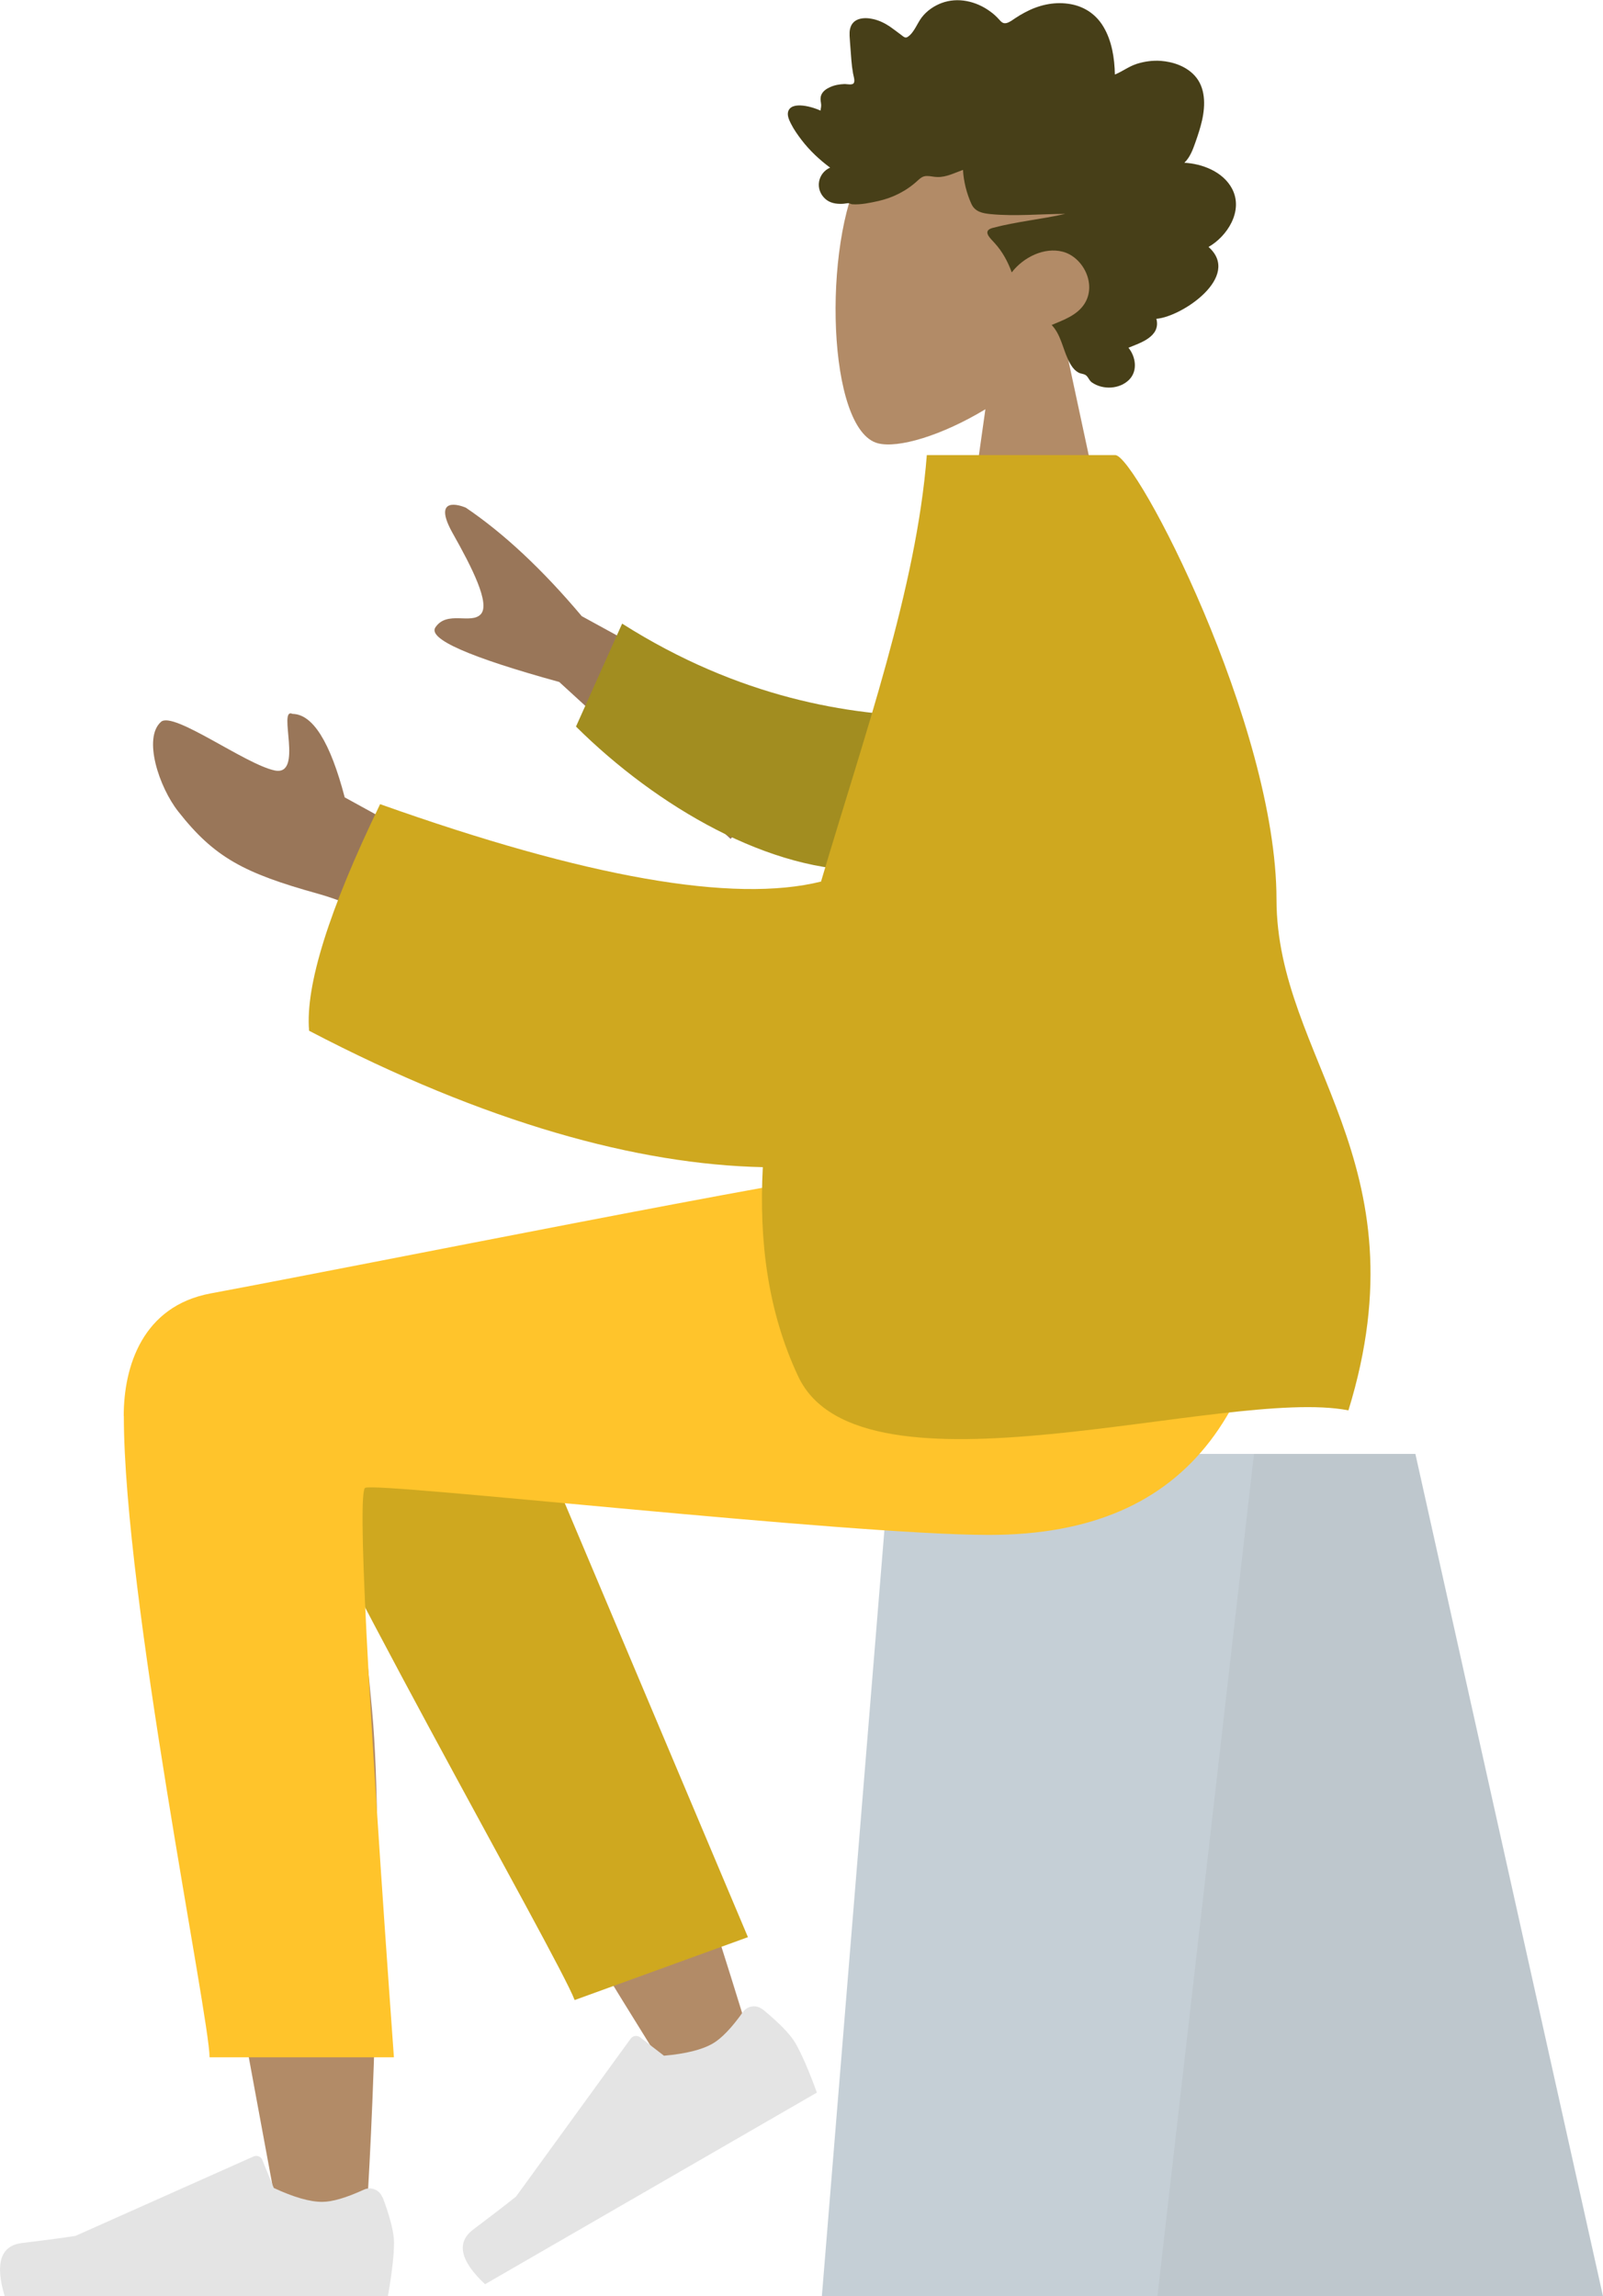 <?xml version="1.0" encoding="UTF-8"?>
<svg id="Camada_2" data-name="Camada 2" xmlns="http://www.w3.org/2000/svg" viewBox="0 0 141.74 203">
  <defs>
    <style>
      .cls-1 {
        fill: #c5cfd6;
      }

      .cls-1, .cls-2, .cls-3, .cls-4, .cls-5, .cls-6, .cls-7, .cls-8, .cls-9 {
        fill-rule: evenodd;
      }

      .cls-2 {
        fill: #ffc42b;
      }

      .cls-3 {
        fill: #a28d20;
      }

      .cls-4 {
        fill: #997659;
      }

      .cls-5 {
        fill: #cfa81f;
      }

      .cls-6 {
        fill: #473f18;
      }

      .cls-7 {
        fill: #e4e4e4;
      }

      .cls-8 {
        fill: #b28b67;
      }

      .cls-9 {
        fill: rgba(124, 124, 124, .1);
      }
    </style>
  </defs>
  <g id="Camada_1-2" data-name="Camada 1">
    <path class="cls-8" d="m94.14,30.32c2.77-3.25,4.64-7.23,4.33-11.69-.9-12.85-18.79-10.03-22.27-3.54-3.48,6.49-3.07,22.94,1.43,24.1,1.79.46,5.62-.67,9.5-3.01l-2.44,17.27h14.41l-4.96-23.13Z"/>
    <path class="cls-6" d="m104.75,14.36c.47-.46.72-1.12.94-1.75.23-.65.45-1.31.6-1.98.3-1.35.31-2.9-.66-3.95-.77-.84-1.93-1.22-3-1.3-.71-.05-1.44.05-2.13.27-.68.22-1.26.67-1.92.94-.03-1.46-.27-2.98-1.01-4.22-.71-1.2-1.84-1.87-3.13-2.04-1.32-.18-2.63.13-3.82.77-.3.16-.59.33-.87.52-.24.16-.48.35-.76.42-.31.07-.46-.11-.66-.33-.23-.26-.5-.5-.78-.7-1.24-.91-2.86-1.28-4.3-.74-.66.25-1.3.68-1.75,1.27-.4.52-.68,1.36-1.24,1.72-.23.16-.4-.05-.61-.2-.32-.23-.63-.48-.95-.7-.46-.31-.95-.55-1.48-.67-.77-.18-1.84-.14-2.06.88-.08.38-.02.79,0,1.17.04.53.08,1.05.12,1.58.03.4.08.78.15,1.18.04.21.17.6.08.81-.11.26-.63.11-.85.12-.44.02-.87.09-1.28.28-.31.14-.64.36-.77.71-.08.22-.06.45-.02.67.05.27,0,.42-.04.69-.58-.29-2.61-.93-2.87.12-.08.35.11.74.26,1.04.26.52.6.99.94,1.44.72.94,1.59,1.75,2.52,2.44-1.09.48-1.37,1.91-.43,2.76.42.38.98.46,1.5.44.19,0,.47-.08.62-.05.08.02.17.09.28.09.74.05,1.58-.13,2.3-.29,1.29-.29,2.51-.9,3.51-1.84.26-.24.47-.38.81-.37.3,0,.6.09.9.09.8.02,1.52-.37,2.26-.63.05,1,.33,2.1.74,3,.33.73,1.03.84,1.72.91,2.19.21,4.39-.02,6.58-.02-2.12.48-4.32.68-6.42,1.24-.95.26-.22.9.18,1.34.67.73,1.17,1.64,1.51,2.59,1.04-1.35,2.88-2.25,4.5-1.83,1.8.46,3.06,2.89,1.91,4.64-.67,1.01-1.87,1.41-2.88,1.84.78.81.97,2.01,1.44,3.03.23.5.56,1.06,1.08,1.24.19.06.42.07.57.23.19.19.23.41.47.58.96.67,2.45.61,3.3-.25.77-.79.57-2.03-.07-2.82,1.02-.42,2.88-.97,2.47-2.56,2.21-.15,7.57-3.73,4.61-6.35,1.63-.92,3.12-3.17,2.08-5.15-.81-1.53-2.68-2.21-4.21-2.29Z"/>
    <path class="cls-1" d="m125.15,128.53h-46.4l-6.08,74.47h69.07l-16.59-74.47Z"/>
    <path class="cls-9" d="m125.15,128.53h-14.27l-8.54,74.47h39.4l-16.59-74.47Z"/>
    <path class="cls-8" d="m25.85,115.77c-4.95-2.97-13.25.85-13.24,5.09.02,12.71,11.62,72.62,12.22,76.41.61,3.79,7.09,4.79,7.47.01.6-7.6,1.72-33.9.6-46.07-.46-5.03-.96-9.81-1.45-14.08,6.09,10.99,15.5,26.73,28.24,47.22l6.92-3.16c-5.43-17.9-9.89-30.53-13.36-37.9-5.95-12.62-11.53-23.43-13.88-27.24-3.69-5.99-10.13-3.9-13.52-.27Z"/>
    <path class="cls-5" d="m66.13,171.24l-23.74-56.24c-5.69-9.15-21.63,1.86-19.69,7.17,4.4,12.05,26.8,51.05,28.11,54.64l15.32-5.56Z"/>
    <path class="cls-7" d="m67.44,177.63c1.48,1.22,2.44,2.21,2.89,2.98.54.94,1.18,2.4,1.9,4.38-1.09.63-10.87,6.27-29.34,16.94-2.22-2.08-2.56-3.7-1.04-4.84,1.53-1.15,2.79-2.12,3.78-2.91l10.13-13.95c.19-.27.57-.33.84-.13,0,0,0,0,.01.01l2.1,1.62c1.93-.17,3.37-.53,4.32-1.08.77-.45,1.66-1.37,2.66-2.78h0c.38-.54,1.13-.67,1.67-.28.02.02.05.03.07.05Z"/>
    <path class="cls-7" d="m33.83,194.23c.67,1.79,1.01,3.13,1.01,4.03,0,1.08-.18,2.66-.54,4.74H.42c-.88-2.91-.37-4.48,1.52-4.71,1.9-.23,3.47-.44,4.73-.63l15.74-7.02c.3-.14.66,0,.79.3,0,0,0,.01,0,.02l1.01,2.46c1.76.82,3.18,1.23,4.28,1.23.89,0,2.12-.36,3.69-1.08h0c.6-.28,1.32-.01,1.59.59.01.03.02.05.03.08Z"/>
    <path class="cls-2" d="m10.95,125.18c0,15.96,7.58,53.18,7.58,56.69h16.3c-2.39-33.2-3.23-49.98-2.54-50.34,1.04-.54,42.67,4.16,55.16,4.16,18,0,25.45-11.35,26.06-32.39h-35.67c-7.26.78-45.14,8.42-59.21,11.04-6.02,1.12-7.69,6.44-7.69,10.84Z"/>
    <path class="cls-4" d="m72.29,65.89l-20.85-11.42c-3.47-4.12-6.88-7.31-10.25-9.59-1.03-.43-2.83-.69-1.14,2.3,1.68,2.98,3.32,6.2,2.46,7.12-.86.92-2.99-.36-4.01,1.16-.68,1.02,2.97,2.63,10.95,4.83l15.15,13.87,7.7-8.26Zm-32.65,9.63l-9.16-5.03c-1.28-4.89-2.82-7.35-4.61-7.38-1.37-.64,1.02,5.54-1.58,5-2.6-.54-8.95-5.26-10.05-4.3-1.62,1.42-.18,5.78,1.53,7.94,3.18,4.05,5.81,5.44,12.32,7.25,3.4.95,7.08,2.85,11.03,5.7l.52-9.19Z"/>
    <path class="cls-3" d="m82.44,63.34c-7.3-.08-17.04-1.62-27.43-8.21l-4.08,9.1c7.17,7.11,17.24,12.96,26.05,12.71,6.94-.19,10.49-8.59,5.45-13.59Z"/>
    <path class="cls-5" d="m72.61,77.93c-7.75,1.93-20.75-.35-39-6.84-4.53,9.36-6.62,16.04-6.28,20.03,15.65,8.18,29.07,11.82,40.12,12.06-.35,6.56.45,12.8,3.13,18.5,5.51,11.72,37.79.87,48.65,3,6.8-22.07-6.35-31.05-6.36-45.17-.01-15.47-12.43-39.28-14.26-39.28h-16.66c-.92,11.81-5.55,24.83-9.35,37.69Z"/>
  </g>
</svg>